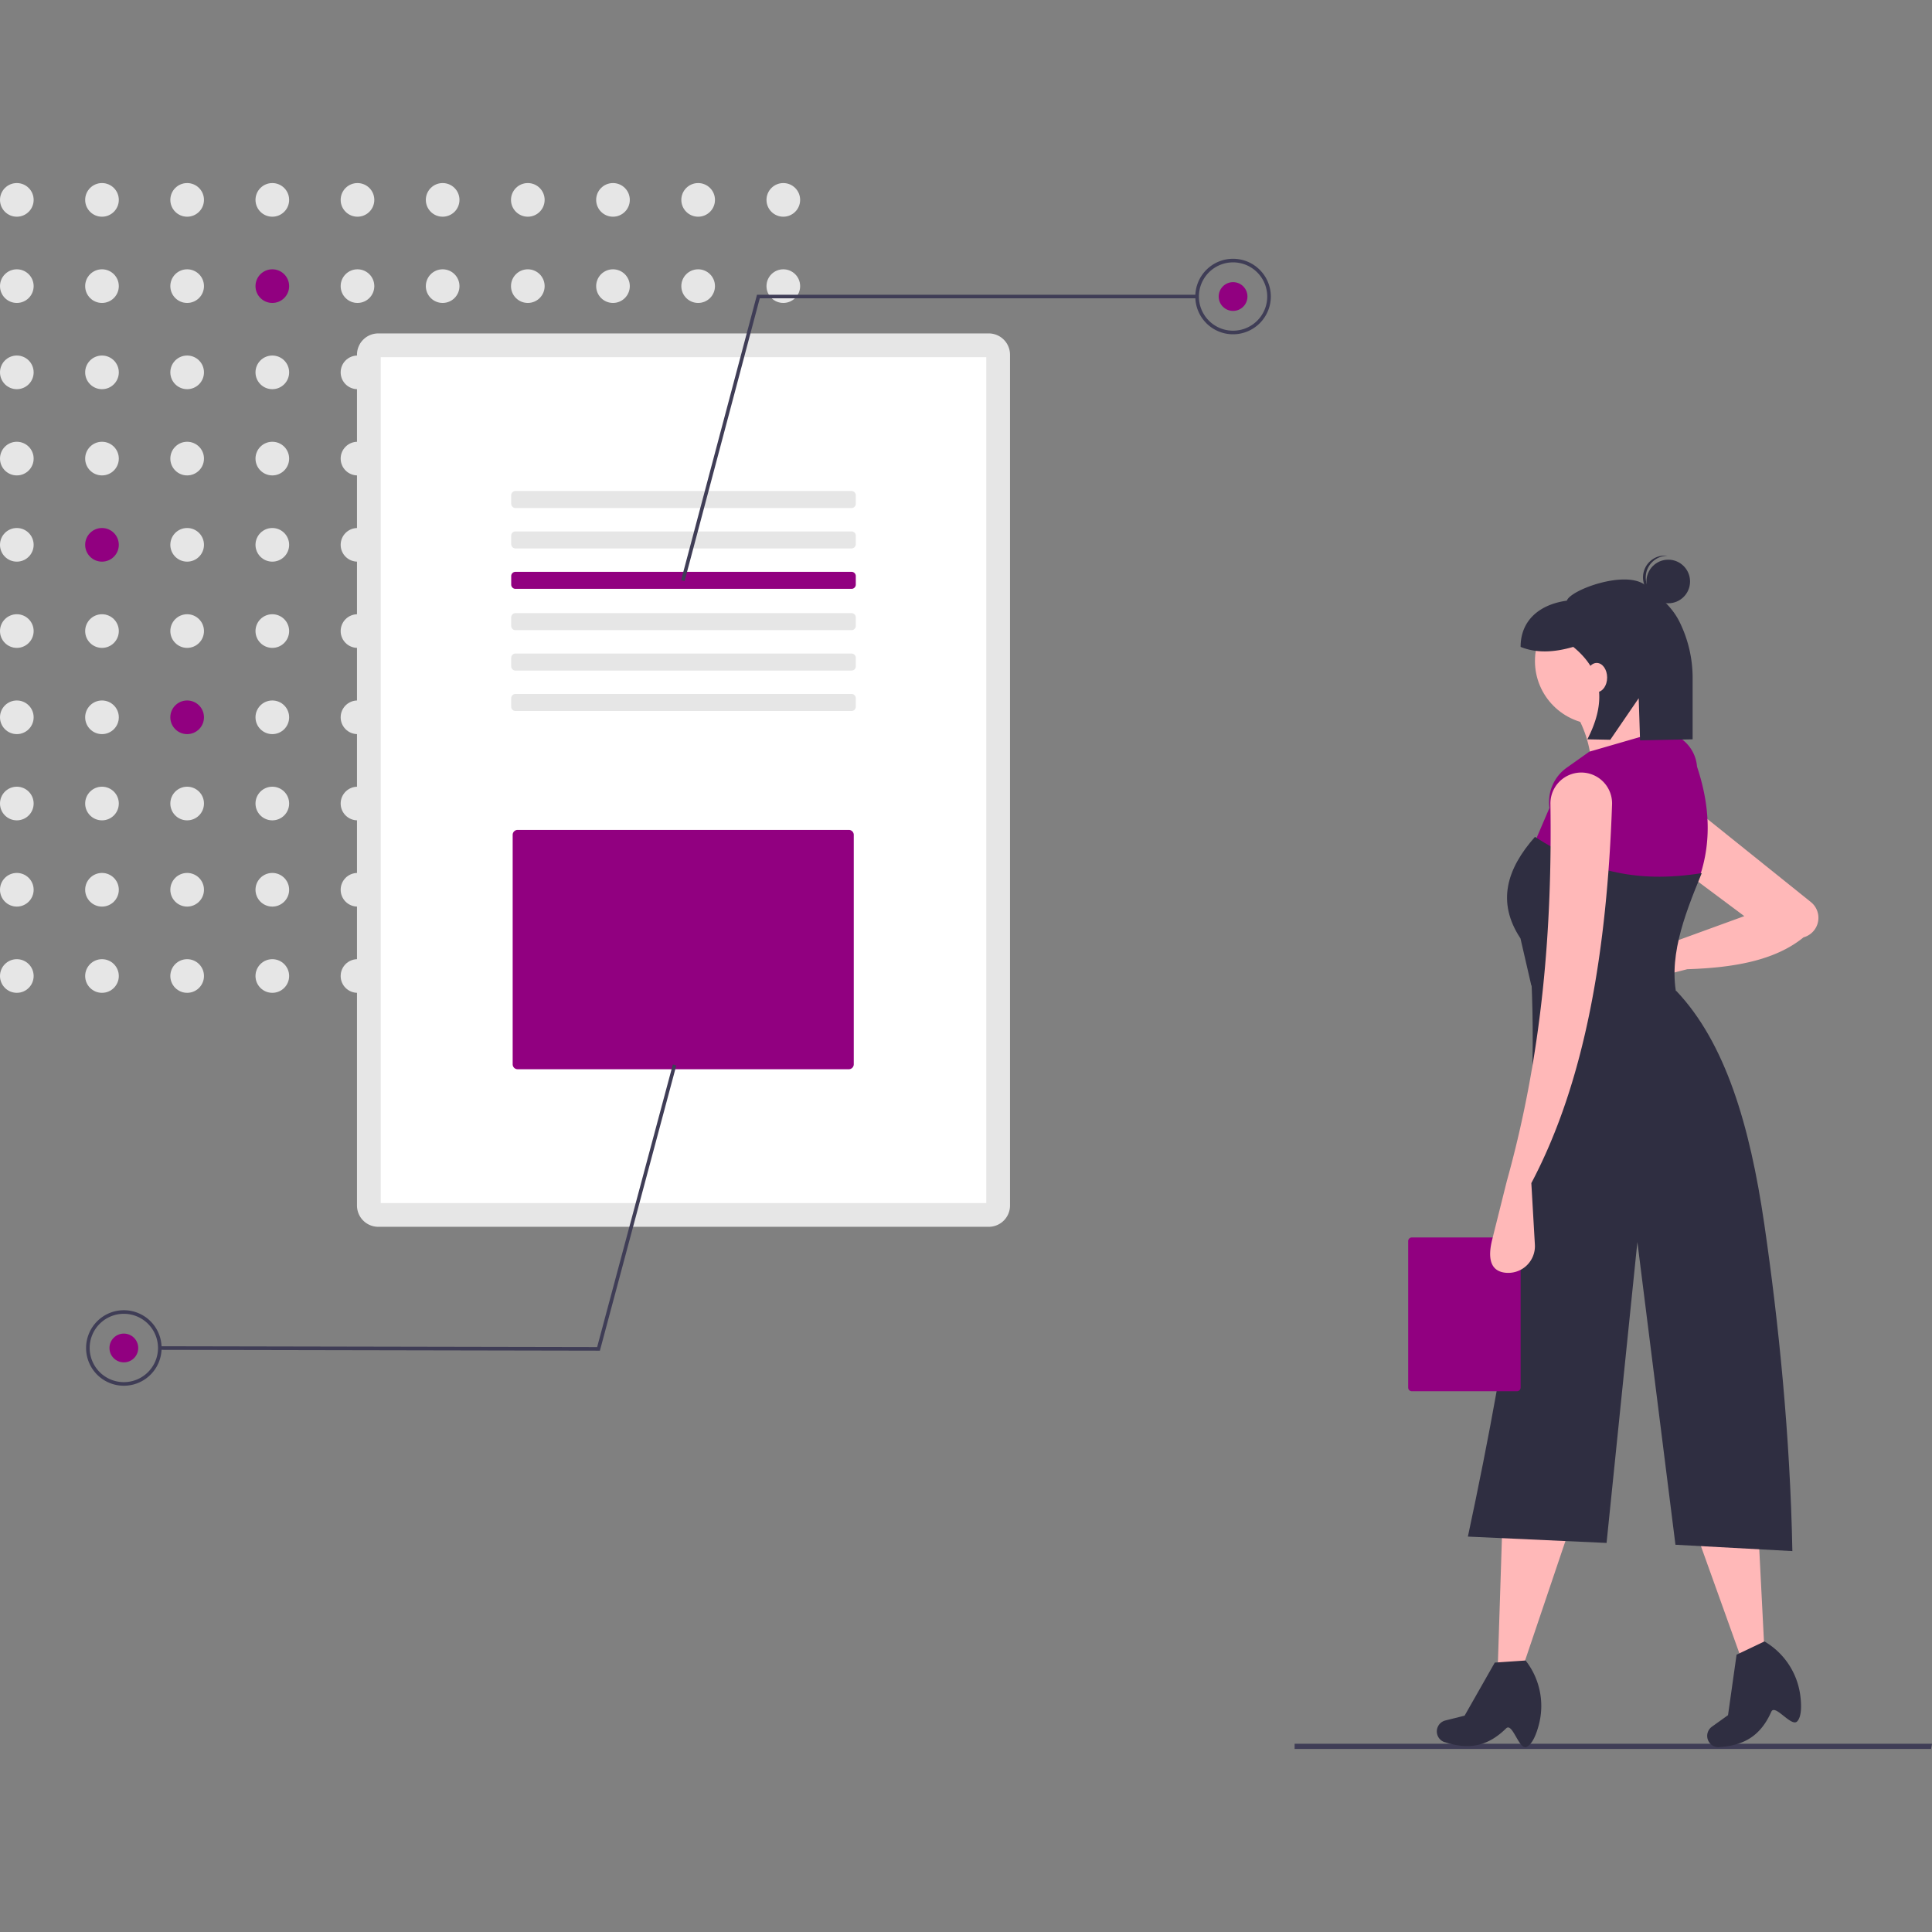 <?xml version="1.0" encoding="UTF-8" standalone="no"?>
<svg
   data-name="Layer 1"
   width="782.39"
   height="782.39"
   viewBox="0 0 782.39 782.39"
   version="1.1"
   id="svg1393"
   sodipodi:docname="banner-load-example.svg"
   inkscape:version="1.2.2 (732a01da63, 2022-12-09)"
   xmlns:inkscape="http://www.inkscape.org/namespaces/inkscape"
   xmlns:sodipodi="http://sodipodi.sourceforge.net/DTD/sodipodi-0.dtd"
   xmlns="http://www.w3.org/2000/svg"
   xmlns:svg="http://www.w3.org/2000/svg">
  <rect x="0" y="0" width="782.39" height="782.39" fill="#808080" stroke="none"/>
  <defs
     id="defs1397" />
  <sodipodi:namedview
     id="namedview1395"
     pagecolor="#ffffff"
     bordercolor="#666666"
     borderopacity="1.0"
     inkscape:showpageshadow="2"
     inkscape:pageopacity="0.0"
     inkscape:pagecheckerboard="0"
     inkscape:deskcolor="#d1d1d1"
     showgrid="false"
     inkscape:zoom="1.3609357"
     inkscape:cx="304.56987"
     inkscape:cy="316.69388"
     inkscape:window-width="2560"
     inkscape:window-height="1377"
     inkscape:window-x="1912"
     inkscape:window-y="-8"
     inkscape:window-maximized="1"
     inkscape:current-layer="svg1393" />
  <polygon
     points="524.27,632.017 782.39,632.017 782.009,634.123 524.27,634.123 "
     fill="#3f3d56"
     id="polygon1129"
     transform="translate(3.523159e-4,74.133)" />
  <circle
     cx="6.813"
     cy="80.947"
     r="6.813"
     fill="#e6e6e6"
     id="circle1131" />
  <circle
     cx="41.302"
     cy="80.947"
     r="6.813"
     fill="#e6e6e6"
     id="circle1133" />
  <circle
     cx="75.791"
     cy="80.947"
     r="6.813"
     fill="#e6e6e6"
     id="circle1135" />
  <circle
     cx="110.28"
     cy="80.947"
     r="6.813"
     fill="#e6e6e6"
     id="circle1137" />
  <circle
     cx="144.769"
     cy="80.947"
     r="6.813"
     fill="#e6e6e6"
     id="circle1139" />
  <circle
     cx="179.258"
     cy="80.947"
     r="6.813"
     fill="#e6e6e6"
     id="circle1141" />
  <circle
     cx="213.747"
     cy="80.947"
     r="6.813"
     fill="#e6e6e6"
     id="circle1143" />
  <circle
     cx="248.236"
     cy="80.947"
     r="6.813"
     fill="#e6e6e6"
     id="circle1145" />
  <circle
     cx="282.725"
     cy="80.947"
     r="6.813"
     fill="#e6e6e6"
     id="circle1147" />
  <circle
     cx="317.214"
     cy="80.947"
     r="6.813"
     fill="#e6e6e6"
     id="circle1149" />
  <circle
     cx="6.813"
     cy="115.869"
     r="6.813"
     fill="#e6e6e6"
     id="circle1151" />
  <circle
     cx="41.302"
     cy="115.869"
     r="6.813"
     fill="#e6e6e6"
     id="circle1153" />
  <circle
     cx="75.791"
     cy="115.869"
     r="6.813"
     fill="#e6e6e6"
     id="circle1155" />
  <circle
     cx="110.28"
     cy="115.869"
     r="6.813"
     fill="#00a0f1"
     id="circle1157"
     style="fill:#910080;fill-opacity:1" />
  <circle
     cx="144.769"
     cy="115.869"
     r="6.813"
     fill="#e6e6e6"
     id="circle1159" />
  <circle
     cx="179.258"
     cy="115.869"
     r="6.813"
     fill="#e6e6e6"
     id="circle1161" />
  <circle
     cx="213.747"
     cy="115.869"
     r="6.813"
     fill="#e6e6e6"
     id="circle1163" />
  <circle
     cx="248.236"
     cy="115.869"
     r="6.813"
     fill="#e6e6e6"
     id="circle1165" />
  <circle
     cx="282.725"
     cy="115.869"
     r="6.813"
     fill="#e6e6e6"
     id="circle1167" />
  <circle
     cx="317.214"
     cy="115.869"
     r="6.813"
     fill="#e6e6e6"
     id="circle1169" />
  <circle
     cx="6.813"
     cy="150.791"
     r="6.813"
     fill="#e6e6e6"
     id="circle1171" />
  <circle
     cx="41.302"
     cy="150.791"
     r="6.813"
     fill="#e6e6e6"
     id="circle1173" />
  <circle
     cx="75.791"
     cy="150.791"
     r="6.813"
     fill="#e6e6e6"
     id="circle1175" />
  <circle
     cx="110.28"
     cy="150.791"
     r="6.813"
     fill="#e6e6e6"
     id="circle1177" />
  <circle
     cx="144.769"
     cy="150.791"
     r="6.813"
     fill="#e6e6e6"
     id="circle1179" />
  <circle
     cx="179.258"
     cy="150.791"
     r="6.813"
     fill="#e6e6e6"
     id="circle1181" />
  <circle
     cx="213.747"
     cy="150.791"
     r="6.813"
     fill="#e6e6e6"
     id="circle1183" />
  <circle
     cx="248.236"
     cy="150.791"
     r="6.813"
     fill="#e6e6e6"
     id="circle1185" />
  <circle
     cx="282.725"
     cy="150.791"
     r="6.813"
     fill="#e6e6e6"
     id="circle1187" />
  <circle
     cx="317.214"
     cy="150.791"
     r="6.813"
     fill="#e6e6e6"
     id="circle1189" />
  <circle
     cx="6.813"
     cy="185.713"
     r="6.813"
     fill="#e6e6e6"
     id="circle1191" />
  <circle
     cx="41.302"
     cy="185.713"
     r="6.813"
     fill="#e6e6e6"
     id="circle1193" />
  <circle
     cx="75.791"
     cy="185.713"
     r="6.813"
     fill="#e6e6e6"
     id="circle1195" />
  <circle
     cx="110.28"
     cy="185.713"
     r="6.813"
     fill="#e6e6e6"
     id="circle1197" />
  <circle
     cx="144.769"
     cy="185.713"
     r="6.813"
     fill="#e6e6e6"
     id="circle1199" />
  <circle
     cx="179.258"
     cy="185.713"
     r="6.813"
     fill="#e6e6e6"
     id="circle1201" />
  <circle
     cx="213.747"
     cy="185.713"
     r="6.813"
     fill="#e6e6e6"
     id="circle1203" />
  <circle
     cx="248.236"
     cy="185.713"
     r="6.813"
     fill="#e6e6e6"
     id="circle1205" />
  <circle
     cx="282.725"
     cy="185.713"
     r="6.813"
     fill="#e6e6e6"
     id="circle1207" />
  <circle
     cx="317.214"
     cy="185.713"
     r="6.813"
     fill="#e6e6e6"
     id="circle1209" />
  <circle
     cx="6.813"
     cy="220.635"
     r="6.813"
     fill="#e6e6e6"
     id="circle1211" />
  <circle
     cx="41.302"
     cy="220.635"
     r="6.813"
     fill="#00a0f1"
     id="circle1213"
     style="fill:#910080;fill-opacity:1" />
  <circle
     cx="75.791"
     cy="220.635"
     r="6.813"
     fill="#e6e6e6"
     id="circle1215" />
  <circle
     cx="110.28"
     cy="220.635"
     r="6.813"
     fill="#e6e6e6"
     id="circle1217" />
  <circle
     cx="144.769"
     cy="220.635"
     r="6.813"
     fill="#e6e6e6"
     id="circle1219" />
  <circle
     cx="179.258"
     cy="220.635"
     r="6.813"
     fill="#e6e6e6"
     id="circle1221" />
  <circle
     cx="213.747"
     cy="220.635"
     r="6.813"
     fill="#e6e6e6"
     id="circle1223" />
  <circle
     cx="248.236"
     cy="220.635"
     r="6.813"
     fill="#e6e6e6"
     id="circle1225" />
  <circle
     cx="282.725"
     cy="220.635"
     r="6.813"
     fill="#e6e6e6"
     id="circle1227" />
  <circle
     cx="317.214"
     cy="220.635"
     r="6.813"
     fill="#e6e6e6"
     id="circle1229" />
  <circle
     cx="6.813"
     cy="255.557"
     r="6.813"
     fill="#e6e6e6"
     id="circle1231" />
  <circle
     cx="41.302"
     cy="255.557"
     r="6.813"
     fill="#e6e6e6"
     id="circle1233" />
  <circle
     cx="75.791"
     cy="255.557"
     r="6.813"
     fill="#e6e6e6"
     id="circle1235" />
  <circle
     cx="110.28"
     cy="255.557"
     r="6.813"
     fill="#e6e6e6"
     id="circle1237" />
  <circle
     cx="144.769"
     cy="255.557"
     r="6.813"
     fill="#e6e6e6"
     id="circle1239" />
  <circle
     cx="179.258"
     cy="255.557"
     r="6.813"
     fill="#e6e6e6"
     id="circle1241" />
  <circle
     cx="213.747"
     cy="255.557"
     r="6.813"
     fill="#e6e6e6"
     id="circle1243" />
  <circle
     cx="248.236"
     cy="255.557"
     r="6.813"
     fill="#e6e6e6"
     id="circle1245" />
  <circle
     cx="282.725"
     cy="255.557"
     r="6.813"
     fill="#e6e6e6"
     id="circle1247" />
  <circle
     cx="317.214"
     cy="255.557"
     r="6.813"
     fill="#e6e6e6"
     id="circle1249" />
  <circle
     cx="6.813"
     cy="290.479"
     r="6.813"
     fill="#e6e6e6"
     id="circle1251" />
  <circle
     cx="41.302"
     cy="290.479"
     r="6.813"
     fill="#e6e6e6"
     id="circle1253" />
  <circle
     cx="75.791"
     cy="290.479"
     r="6.813"
     fill="#00a0f1"
     id="circle1255"
     style="fill:#910080;fill-opacity:1" />
  <circle
     cx="110.28"
     cy="290.479"
     r="6.813"
     fill="#e6e6e6"
     id="circle1257" />
  <circle
     cx="144.769"
     cy="290.479"
     r="6.813"
     fill="#e6e6e6"
     id="circle1259" />
  <circle
     cx="179.258"
     cy="290.479"
     r="6.813"
     fill="#e6e6e6"
     id="circle1261" />
  <circle
     cx="213.747"
     cy="290.479"
     r="6.813"
     fill="#e6e6e6"
     id="circle1263" />
  <circle
     cx="248.236"
     cy="290.479"
     r="6.813"
     fill="#e6e6e6"
     id="circle1265" />
  <circle
     cx="282.725"
     cy="290.479"
     r="6.813"
     fill="#e6e6e6"
     id="circle1267" />
  <circle
     cx="317.214"
     cy="290.479"
     r="6.813"
     fill="#e6e6e6"
     id="circle1269" />
  <circle
     cx="6.813"
     cy="325.401"
     r="6.813"
     fill="#e6e6e6"
     id="circle1271" />
  <circle
     cx="41.302"
     cy="325.401"
     r="6.813"
     fill="#e6e6e6"
     id="circle1273" />
  <circle
     cx="75.791"
     cy="325.401"
     r="6.813"
     fill="#e6e6e6"
     id="circle1275" />
  <circle
     cx="110.28"
     cy="325.401"
     r="6.813"
     fill="#e6e6e6"
     id="circle1277" />
  <circle
     cx="144.769"
     cy="325.401"
     r="6.813"
     fill="#e6e6e6"
     id="circle1279" />
  <circle
     cx="179.258"
     cy="325.401"
     r="6.813"
     fill="#e6e6e6"
     id="circle1281" />
  <circle
     cx="213.747"
     cy="325.401"
     r="6.813"
     fill="#e6e6e6"
     id="circle1283" />
  <circle
     cx="248.236"
     cy="325.401"
     r="6.813"
     fill="#e6e6e6"
     id="circle1285" />
  <circle
     cx="282.725"
     cy="325.401"
     r="6.813"
     fill="#e6e6e6"
     id="circle1287" />
  <circle
     cx="317.214"
     cy="325.401"
     r="6.813"
     fill="#e6e6e6"
     id="circle1289" />
  <circle
     cx="6.813"
     cy="360.323"
     r="6.813"
     fill="#e6e6e6"
     id="circle1291" />
  <circle
     cx="41.302"
     cy="360.323"
     r="6.813"
     fill="#e6e6e6"
     id="circle1293" />
  <circle
     cx="75.791"
     cy="360.323"
     r="6.813"
     fill="#e6e6e6"
     id="circle1295" />
  <circle
     cx="110.28"
     cy="360.323"
     r="6.813"
     fill="#e6e6e6"
     id="circle1297" />
  <circle
     cx="144.769"
     cy="360.323"
     r="6.813"
     fill="#e6e6e6"
     id="circle1299" />
  <circle
     cx="179.258"
     cy="360.323"
     r="6.813"
     fill="#e6e6e6"
     id="circle1301" />
  <circle
     cx="213.747"
     cy="360.323"
     r="6.813"
     fill="#e6e6e6"
     id="circle1303" />
  <circle
     cx="248.236"
     cy="360.323"
     r="6.813"
     fill="#e6e6e6"
     id="circle1305" />
  <circle
     cx="282.725"
     cy="360.323"
     r="6.813"
     fill="#e6e6e6"
     id="circle1307" />
  <circle
     cx="317.214"
     cy="360.323"
     r="6.813"
     fill="#e6e6e6"
     id="circle1309" />
  <circle
     cx="6.813"
     cy="395.245"
     r="6.813"
     fill="#e6e6e6"
     id="circle1311" />
  <circle
     cx="41.302"
     cy="395.245"
     r="6.813"
     fill="#e6e6e6"
     id="circle1313" />
  <circle
     cx="75.791"
     cy="395.245"
     r="6.813"
     fill="#e6e6e6"
     id="circle1315" />
  <circle
     cx="110.28"
     cy="395.245"
     r="6.813"
     fill="#e6e6e6"
     id="circle1317" />
  <circle
     cx="144.769"
     cy="395.245"
     r="6.813"
     fill="#e6e6e6"
     id="circle1319" />
  <circle
     cx="179.258"
     cy="395.245"
     r="6.813"
     fill="#e6e6e6"
     id="circle1321" />
  <circle
     cx="213.747"
     cy="395.245"
     r="6.813"
     fill="#e6e6e6"
     id="circle1323" />
  <circle
     cx="248.236"
     cy="395.245"
     r="6.813"
     fill="#e6e6e6"
     id="circle1325" />
  <circle
     cx="282.725"
     cy="395.245"
     r="6.813"
     fill="#e6e6e6"
     id="circle1327" />
  <circle
     cx="317.214"
     cy="395.245"
     r="6.813"
     fill="#e6e6e6"
     id="circle1329" />
  <path
     d="m 400.405,135.025 a 8.614,8.614 0 0 1 8.614,8.614 v 344.559 a 8.614,8.614 0 0 1 -8.614,8.614 H 153.183 a 8.614,8.614 0 0 1 -8.614,-8.614 V 143.639 a 8.614,8.614 0 0 1 8.614,-8.614 h 247.221"
     fill="#e6e6e6"
     id="path1331" />
  <path
     d="M 154.186,487.195 H 399.402 V 144.642 H 154.186 Z"
     fill="#ffffff"
     id="path1333" />
  <path
     d="m 344.844,198.837 a 1.723,1.723 0 0 1 1.723,1.723 v 3.446 a 1.723,1.723 0 0 1 -1.723,1.723 H 208.743 a 1.723,1.723 0 0 1 -1.723,-1.723 v -3.446 a 1.723,1.723 0 0 1 1.723,-1.723 h 136.101"
     fill="#e6e6e6"
     id="path1335" />
  <path
     d="m 344.844,215.204 a 1.723,1.723 0 0 1 1.723,1.723 v 3.446 a 1.723,1.723 0 0 1 -1.723,1.723 H 208.743 a 1.723,1.723 0 0 1 -1.723,-1.723 v -3.446 a 1.723,1.723 0 0 1 1.723,-1.723 h 136.101"
     fill="#e6e6e6"
     id="path1337" />
  <path
     d="m 344.844,231.57 a 1.723,1.723 0 0 1 1.723,1.723 v 3.446 a 1.723,1.723 0 0 1 -1.723,1.723 H 208.743 a 1.723,1.723 0 0 1 -1.723,-1.723 v -3.446 a 1.723,1.723 0 0 1 1.723,-1.723 h 136.101"
     fill="#00a0f1"
     id="path1339"
     style="fill:#910080;fill-opacity:1" />
  <path
     d="m 344.844,248.295 a 1.723,1.723 0 0 1 1.723,1.723 v 3.446 a 1.723,1.723 0 0 1 -1.723,1.723 H 208.743 a 1.723,1.723 0 0 1 -1.723,-1.723 v -3.446 a 1.723,1.723 0 0 1 1.723,-1.723 h 136.101"
     fill="#e6e6e6"
     id="path1341" />
  <path
     d="m 344.844,264.662 a 1.723,1.723 0 0 1 1.723,1.723 v 3.446 a 1.723,1.723 0 0 1 -1.723,1.723 H 208.743 a 1.723,1.723 0 0 1 -1.723,-1.723 v -3.446 a 1.723,1.723 0 0 1 1.723,-1.723 h 136.101"
     fill="#e6e6e6"
     id="path1343" />
  <path
     d="m 344.844,281.028 a 1.723,1.723 0 0 1 1.723,1.723 v 3.446 a 1.723,1.723 0 0 1 -1.723,1.723 H 208.743 a 1.723,1.723 0 0 1 -1.723,-1.723 v -3.446 a 1.723,1.723 0 0 1 1.723,-1.723 h 136.101"
     fill="#e6e6e6"
     id="path1345" />
  <path
     d="m 209.613,336.084 a 2.002,2.002 0 0 0 -2,2 v 92.916 a 2.002,2.002 0 0 0 2,2 h 134.131 a 2.002,2.002 0 0 0 2,-2 v -92.916 a 2.002,2.002 0 0 0 -2,-2 z"
     fill="#00a0f1"
     id="path1347"
     style="fill:#910080;fill-opacity:1" />
  <polygon
     points="484.785,46.678 307.679,46.678 277.241,161.182 275.833,160.808 306.56,45.221 484.785,45.221 "
     fill="#3f3d56"
     id="polygon1349"
     transform="translate(3.523159e-4,74.133)" />
  <path
     d="m 499.348,135.374 a 15.291,15.291 0 1 1 15.291,-15.291 15.308,15.308 0 0 1 -15.291,15.291 z m 0,-29.126 a 13.835,13.835 0 1 0 13.835,13.835 13.85,13.85 0 0 0 -13.835,-13.835 z"
     fill="#3f3d56"
     id="path1351" />
  <circle
     cx="499.348"
     cy="120.083"
     r="5.825"
     fill="#00a0f1"
     id="circle1353"
     style="fill:#910080;fill-opacity:1" />
  <polygon
     points="64.715,471.047 241.82,471.387 272.477,356.941 273.884,357.317 242.937,472.845 64.712,472.504 "
     fill="#3f3d56"
     id="polygon1355"
     transform="translate(3.523159e-4,74.133)" />
  <path
     d="m 50.18,530.59 a 15.291,15.291 0 1 1 -15.32,15.262 15.308,15.308 0 0 1 15.32,-15.262 z m -0.056,29.125 a 13.835,13.835 0 1 0 -13.808,-13.861 13.85,13.85 0 0 0 13.808,13.861 z"
     fill="#3f3d56"
     id="path1357" />
  <circle
     cx="50.151"
     cy="545.881"
     r="5.825"
     fill="#00a0f1"
     id="circle1359"
     style="fill:#910080;fill-opacity:1" />
  <polygon
     points="608.386,543.702 635.548,545.17 616.828,600.594 606.551,600.594 "
     fill="#ffb8b8"
     id="polygon1361"
     transform="translate(3.523159e-4,74.133)" />
  <path
     d="m 618.231,707.423 c -3.102,1.416 -5.7,-10.055 -8.317,-7.483 -7.319,7.193 -14.882,8.759 -24.651,5.619 l -0.226,-0.038 a 4.575,4.575 0 0 1 -2.884,-5.962 v 0 a 4.575,4.575 0 0 1 3.174,-2.832 l 7.784,-1.946 12.222,-21.494 12.477,-0.843 v 0 a 29.808,29.808 0 0 1 5.513,25.429 c -1.132,4.621 -2.88,8.541 -5.092,9.551 z"
     fill="#2f2e41"
     id="path1363" />
  <polygon
     points="685.691,543.275 711.489,534.65 714.467,593.074 704.91,596.854 "
     fill="#ffb8b8"
     id="polygon1365"
     transform="translate(3.523159e-4,74.133)" />
  <path
     d="m 727.797,697.095 c -2.364,2.457 -8.999,-7.253 -10.486,-3.9 -4.161,9.38 -10.617,13.618 -20.857,14.291 l -0.224,0.048 a 4.575,4.575 0 0 1 -4.875,-4.484 v 0 a 4.575,4.575 0 0 1 1.91,-3.801 l 6.523,-4.672 3.46,-24.482 11.292,-5.373 v 0 a 29.808,29.808 0 0 1 14.479,21.619 c 0.647,4.714 0.463,9.002 -1.222,10.754 z"
     fill="#2f2e41"
     id="path1367" />
  <path
     d="m 683.267,392.494 -15.778,4.057 a 8.258,8.258 0 0 1 -10.308,-7.68 v 0 a 8.258,8.258 0 0 1 8.518,-8.571 l 13.898,0.448 26.781,-9.752 -25.313,-18.878 2.936,-26.427 49.331,39.604 a 8.195,8.195 0 0 1 3.044,5.806 v 0 a 8.195,8.195 0 0 1 -6.009,8.487 c -11.559,9.433 -28.399,12.322 -47.101,12.904 z"
     fill="#ffb8b8"
     id="path1369" />
  <circle
     cx="647.296"
     cy="267.699"
     r="25.693"
     fill="#ffb8b8"
     id="circle1371" />
  <path
     d="m 678.862,302.935 -34.502,13.948 a 46.631,46.631 0 0 0 -8.075,-30.832 l 28.629,-6.607 c -0.372,8.744 4.356,16.56 13.948,23.491 z"
     fill="#ffb8b8"
     id="path1373" />
  <path
     d="m 685.102,362.763 c -27.812,2.226 -43.025,-1.467 -66.435,-15.049 l 8.809,-20.554 v 0 a 17.001,17.001 0 0 1 7.003,-16.278 l 9.146,-6.479 27.895,-8.075 1.251,0.063 a 15.269,15.269 0 0 1 14.462,14.079 c 6.06,18.111 6.099,35.617 -2.132,52.293 z"
     fill="#00a0f1"
     id="path1375"
     style="fill:#910080;fill-opacity:1" />
  <path
     d="m 679.596,405.708 -59.461,-6.607 -4.405,-19.086 c -9.763,-14.738 -5.502,-28.237 5.873,-41.109 20.733,13.306 39.978,19.056 67.536,14.682 -7.329,17.823 -14.097,35.34 -9.543,52.12 z"
     fill="#2f2e41"
     id="path1377" />
  <path
     d="m 725.844,628.136 -47.349,-2.569 -15.416,-122.593 -12.479,121.859 -56.158,-2.569 c 17.131,-80.111 29.031,-156.163 25.693,-226.099 l 58.727,5.139 c 19.903,20.986 29.786,54.485 35.603,94.33 5.817,39.845 10.506,86.036 11.378,132.503 z"
     fill="#2f2e41"
     id="path1379" />
  <circle
     cx="675.58"
     cy="235.478"
     r="8.831"
     fill="#2f2e41"
     id="circle1381" />
  <path
     d="m 666.48,233.316 a 8.824,8.824 0 0 1 8.827,-8.254 c -0.182,-0.023 -0.363,-0.051 -0.549,-0.063 a 8.831,8.831 0 0 0 -1.133,17.626 c 0.186,0.012 0.369,0.007 0.553,0.008 a 8.824,8.824 0 0 1 -7.697,-9.317 z"
     fill="#2f2e41"
     id="path1383" />
  <path
     d="m 666.431,237.087 c -7.876,-6.534 -30.467,1.77 -31.925,6.163 -10.651,1.451 -18.715,7.666 -18.715,18.715 v 6e-5 c 6.332,2.594 13.534,2.274 21.319,0 12.41,10.113 13.261,22.827 5.713,37.429 l 9.285,0.186 11.509,-16.821 0.55,17.062 21.283,-0.427 v -24.451 a 51.121,51.121 0 0 0 -5.458,-23.42 c -3.317,-6.443 -8.464,-10.206 -13.563,-14.436 z"
     fill="#2f2e41"
     id="path1385" />
  <ellipse
     cx="646.612"
     cy="274.374"
     rx="4.223"
     ry="5.912"
     fill="#ffb8b8"
     id="ellipse1387" />
  <path
     d="m 614.309,501.123 a 1.483,1.483 0 0 1 1.483,1.483 v 59.319 a 1.483,1.483 0 0 1 -1.483,1.483 h -42.562 a 1.483,1.483 0 0 1 -1.483,-1.483 v -59.319 a 1.483,1.483 0 0 1 1.483,-1.483 h 42.562"
     fill="#00a0f1"
     id="path1389"
     style="fill:#910080;fill-opacity:1" />
  <path
     d="m 620.135,479.116 1.437,24.913 a 10.819,10.819 0 0 1 -12.375,11.327 v 0 c -6.33,-0.931 -6.473,-7.121 -4.922,-13.328 l 5.912,-23.647 c 14.502,-51.998 18.417,-103.036 17.684,-152.812 a 12.498,12.498 0 0 1 12.834,-12.714 v 0 a 12.491,12.491 0 0 1 12.121,12.927 c -2.053,58.45 -10.578,111.529 -32.691,153.333 z"
     fill="#ffb8b8"
     id="path1391" />
</svg>
